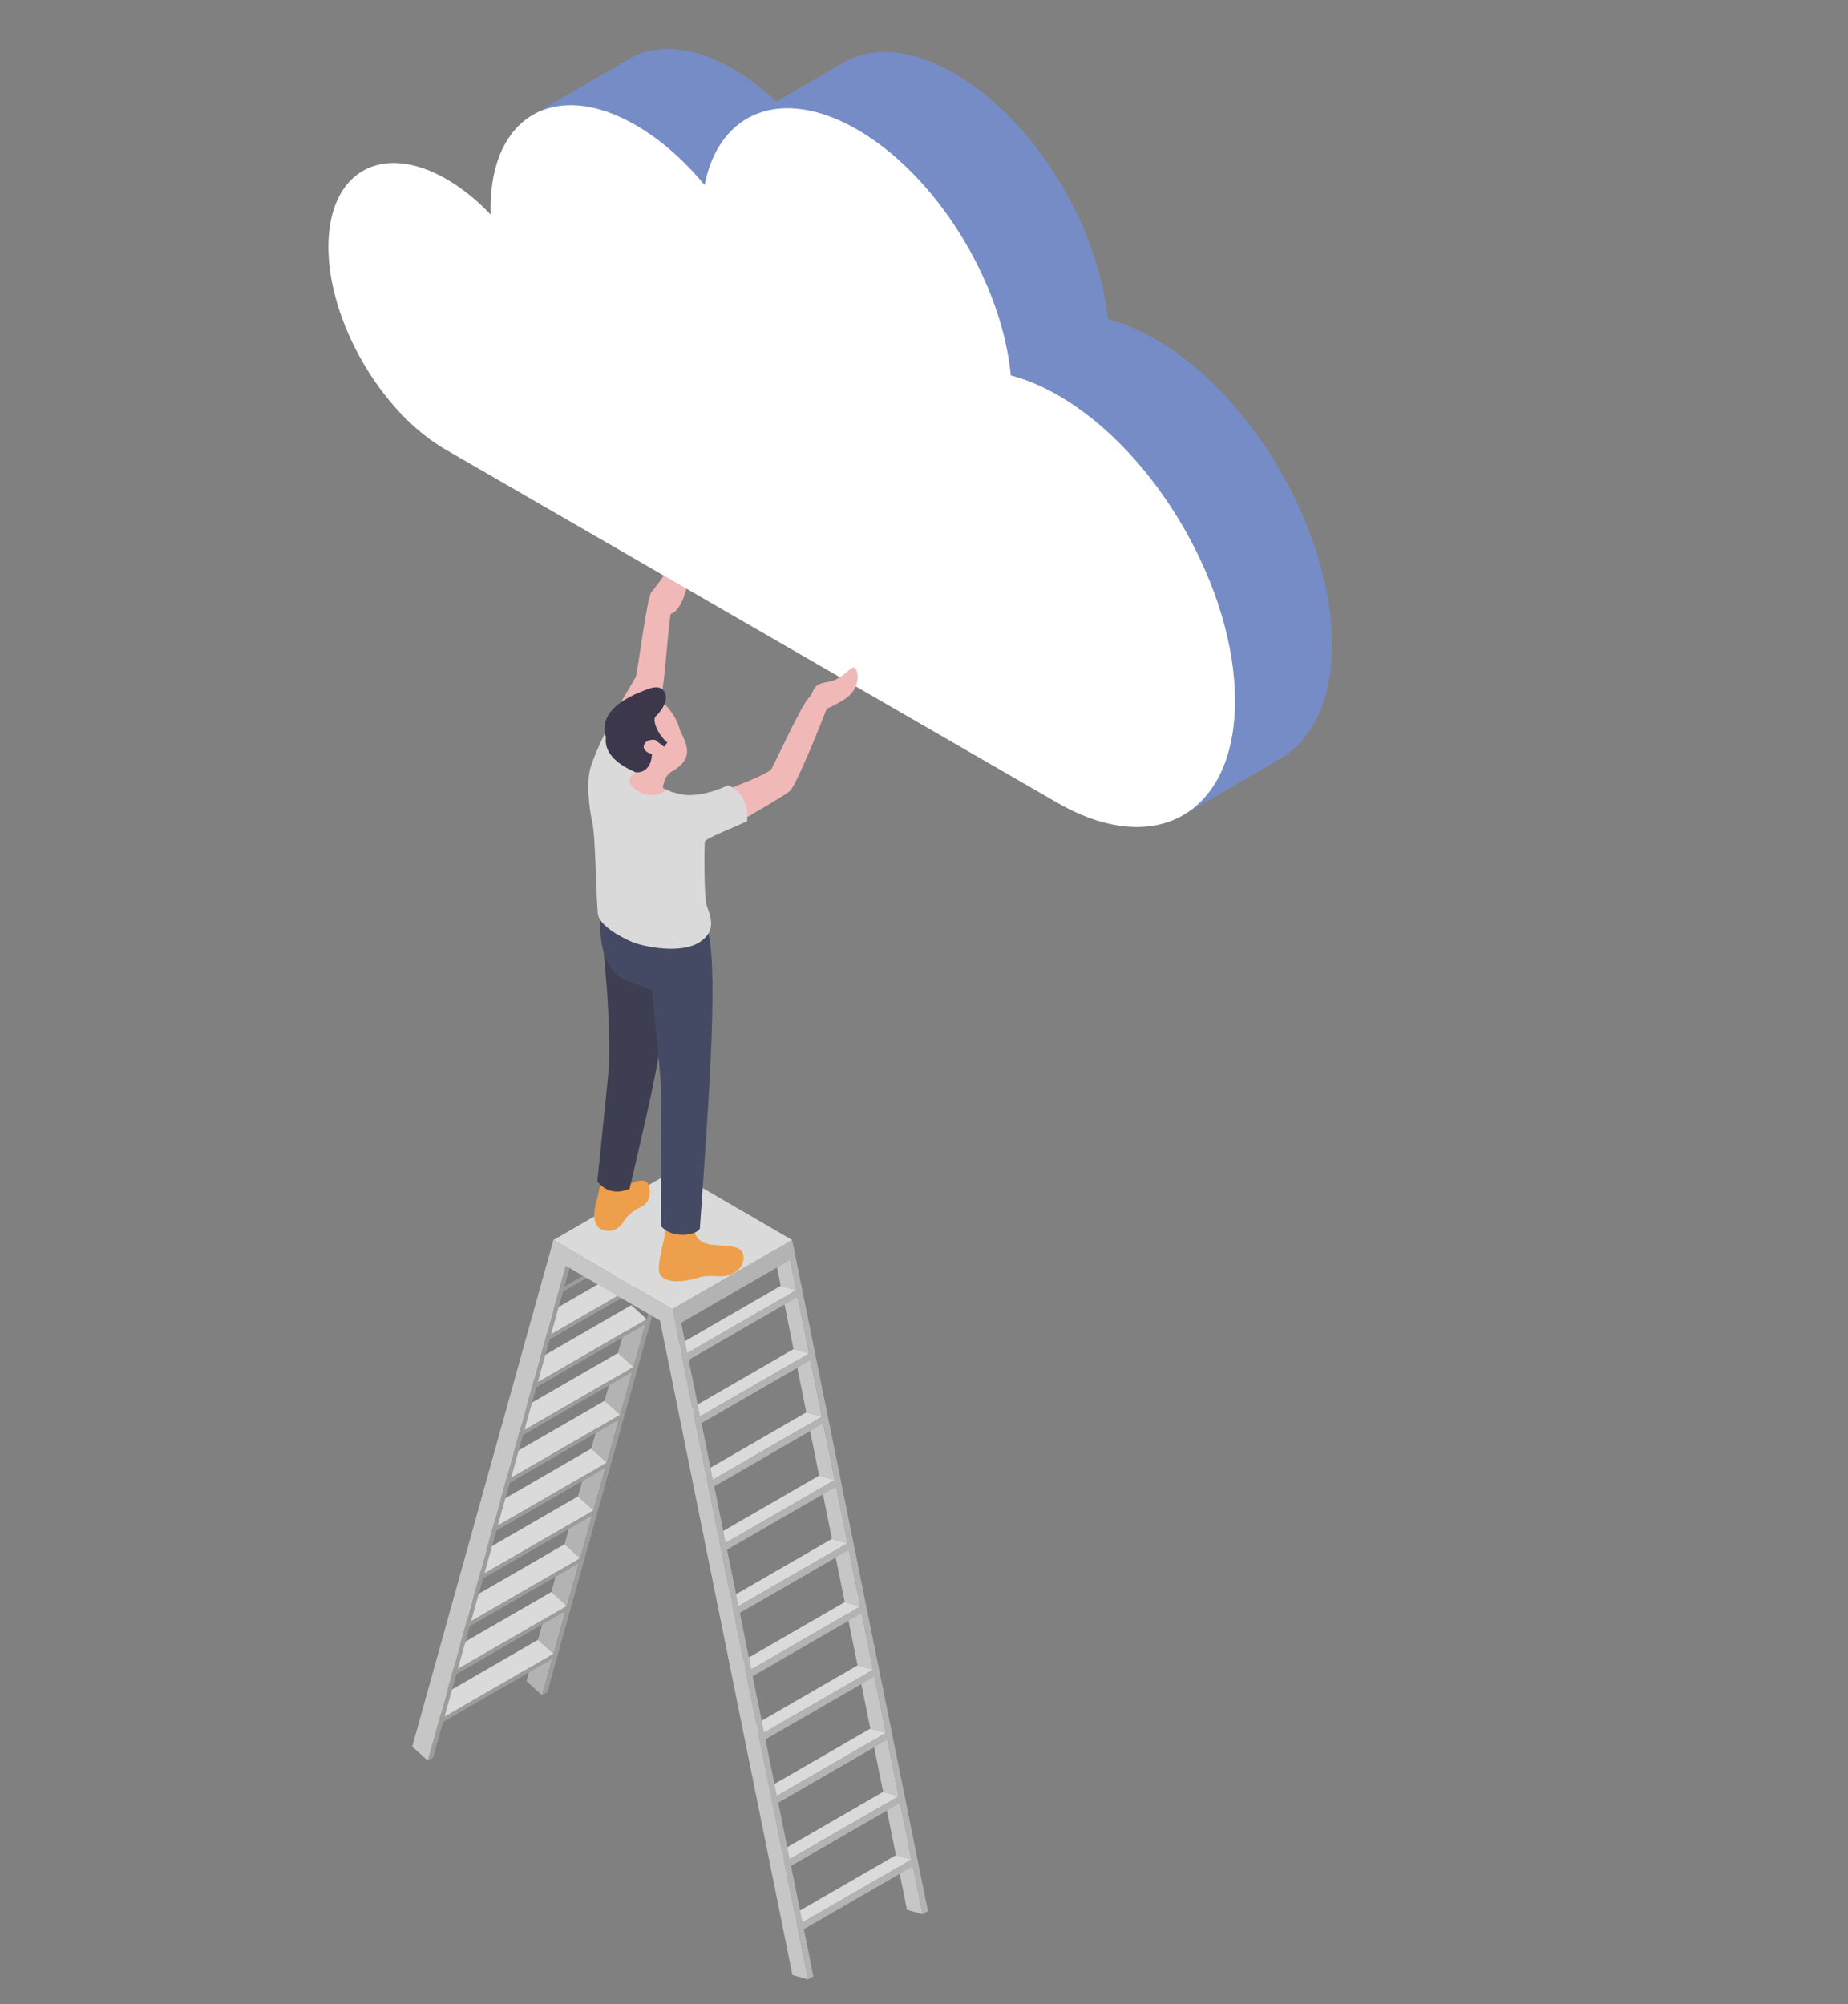 <?xml version='1.0' encoding='utf-8'?>
<!-- Generator: imaengine 6.0   -->
<svg xmlns:xlink="http://www.w3.org/1999/xlink" xmlns="http://www.w3.org/2000/svg" viewBox="0,0,461,500" style="enable-background:new 0 0 461 500;" version="1.1">
<rect x="0" y="0" width="461" height="500" fill="#808080" stroke="none"/>
<defs/>
<g id="layer0">
<g transform="matrix(0.367 0 0 0.367 -12.889 -39.397)">
<path d="M399.818,1225.44L410.378,1234.99L403.515,1259.6L392.958,1250.05L399.818,1225.44Z" fill="#B3B3B3"/>
<path d="M408.874,1192.94L419.435,1202.49L411.346,1231.51L400.785,1221.96L408.874,1192.94Z" fill="#B3B3B3"/>
<path d="M417.934,1160.44L428.495,1169.99L420.405,1199.02L409.841,1189.47L417.934,1160.44Z" fill="#B3B3B3"/>
<path d="M426.99,1127.95L437.551,1137.5L429.461,1166.52L418.904,1156.97L426.99,1127.95Z" fill="#B3B3B3"/>
<path d="M436.053,1095.45L446.61,1105.01L438.518,1134.03L427.961,1124.48L436.053,1095.45Z" fill="#B3B3B3"/>
<path d="M445.109,1062.96L455.667,1072.51L447.577,1101.53L437.017,1091.98L445.109,1062.96Z" fill="#B3B3B3"/>
<path d="M454.166,1030.47L464.729,1040.02L456.638,1069.04L446.077,1059.49L454.166,1030.47Z" fill="#B3B3B3"/>
<path d="M463.225,997.971L473.786,1007.52L465.693,1036.54L455.136,1026.99L463.225,997.971Z" fill="#B3B3B3"/>
<path d="M400.785,1221.96L411.346,1231.51L337.242,1274.3L326.681,1264.75L400.785,1221.96Z" fill="#DBDADA"/>
<path d="M335.74,1232.25L409.841,1189.47L420.405,1199.02L346.301,1241.8L335.74,1232.25Z" fill="#DBDADA"/>
<path d="M344.8,1199.76L418.904,1156.97L429.461,1166.52L355.357,1209.31L344.8,1199.76Z" fill="#DBDADA"/>
<path d="M353.856,1167.26L427.961,1124.48L438.518,1134.03L364.417,1176.81L353.856,1167.26Z" fill="#DBDADA"/>
<path d="M362.912,1134.77L437.017,1091.98L447.577,1101.54L373.476,1144.32L362.912,1134.77Z" fill="#DBDADA"/>
<path d="M371.976,1102.27L446.077,1059.49L456.638,1069.04L382.532,1111.82L371.976,1102.27Z" fill="#DBDADA"/>
<path d="M381.032,1069.77L455.136,1026.99L465.693,1036.54L391.589,1079.33L381.032,1069.77Z" fill="#DBDADA"/>
<path d="M390.088,1037.28L464.192,994.497L474.753,1004.05L400.649,1046.83L390.088,1037.28Z" fill="#DBDADA"/>
<path d="M399.147,1004.79L473.251,962.004L483.813,971.556L409.708,1014.34L399.147,1004.79Z" fill="#DBDADA"/>
<path d="M418.765,981.841L492.869,939.057L499.485,915.319L503.14,913.212L496.52,936.951L495.557,940.421L487.464,969.442L486.493,972.917L478.404,1001.94L477.437,1005.41L469.345,1034.44L468.381,1037.91L460.288,1066.93L459.321,1070.4L451.228,1099.43L450.262,1102.9L442.172,1131.92L441.205,1135.39L433.113,1164.42L432.146,1167.89L424.057,1196.91L423.087,1200.38L414.998,1229.41L414.031,1232.88L407.167,1257.5L403.516,1259.6L410.379,1234.99L336.275,1277.77L329.537,1301.94L325.885,1304.05L421.855,959.768L425.51,957.66L418.765,981.841L418.765,981.841ZM346.301,1241.8L420.402,1199.02L428.495,1170L354.391,1212.78L346.301,1241.8L346.301,1241.8ZM364.417,1176.81L438.518,1134.03L446.611,1105.01L372.507,1147.79L364.417,1176.81L364.417,1176.81ZM355.357,1209.31L429.461,1166.53L437.554,1137.5L363.449,1180.29L355.357,1209.31L355.357,1209.31ZM373.476,1144.32L447.577,1101.54L455.666,1072.51L381.565,1115.29L373.476,1144.32L373.476,1144.32ZM400.649,1046.83L474.75,1004.05L482.843,975.026L408.739,1017.81L400.649,1046.83L400.649,1046.83ZM391.589,1079.33L465.693,1036.54L473.786,1007.52L399.682,1050.31L391.589,1079.33L391.589,1079.33ZM337.242,1274.3L411.346,1231.51L419.435,1202.49L345.331,1245.28L337.242,1274.3L337.242,1274.3ZM409.708,1014.34L483.812,971.552L491.902,942.531L417.8,985.315L409.708,1014.34L409.708,1014.34ZM382.532,1111.82L456.637,1069.04L464.729,1040.02L390.625,1082.8L382.532,1111.82L382.532,1111.82Z" fill="#9C9C9B"/>
<path d="M662.22,1408.44L651.636,1405.48L645.037,1372.91L655.628,1375.86L662.22,1408.44Z" fill="#C7C6C6"/>
<path d="M654.7,1371.27L644.109,1368.31L636.335,1329.91L646.929,1332.87L654.7,1371.27Z" fill="#C7C6C6"/>
<path d="M646,1328.27L635.408,1325.32L627.637,1286.92L638.229,1289.87L646,1328.27Z" fill="#C7C6C6"/>
<path d="M637.301,1285.28L626.708,1282.33L618.937,1243.93L629.53,1246.88L637.301,1285.28Z" fill="#C7C6C6"/>
<path d="M628.601,1242.28L618.007,1239.33L610.237,1200.93L620.828,1203.89L628.601,1242.28Z" fill="#C7C6C6"/>
<path d="M619.9,1199.29L609.309,1196.34L601.536,1157.93L612.128,1160.89L619.9,1199.29Z" fill="#C7C6C6"/>
<path d="M611.2,1156.29L600.607,1153.34L592.836,1114.94L603.429,1117.89L611.2,1156.29Z" fill="#C7C6C6"/>
<path d="M602.498,1113.3L591.904,1110.35L584.136,1071.94L594.725,1074.9L602.498,1113.3Z" fill="#C7C6C6"/>
<path d="M593.796,1070.31L583.204,1067.35L575.436,1028.95L586.025,1031.9L593.796,1070.31Z" fill="#C7C6C6"/>
<path d="M585.096,1027.31L574.504,1024.36L566.732,985.956L577.325,988.91L585.096,1027.31Z" fill="#C7C6C6"/>
<path d="M570.039,952.907L576.396,984.316L565.804,981.365L559.447,949.955L570.039,952.907Z" fill="#C7C6C6"/>
<path d="M654.7,1371.27L580.596,1414.05L570.003,1411.1L644.109,1368.31L654.7,1371.27Z" fill="#DBDADA"/>
<path d="M646,1328.27L571.896,1371.06L561.304,1368.1L635.408,1325.32L646,1328.27Z" fill="#DBDADA"/>
<path d="M637.301,1285.28L563.196,1328.06L552.603,1325.11L626.708,1282.33L637.301,1285.28Z" fill="#DBDADA"/>
<path d="M628.601,1242.28L554.496,1285.07L543.904,1282.12L618.007,1239.33L628.601,1242.28Z" fill="#DBDADA"/>
<path d="M619.9,1199.29L545.796,1242.07L535.203,1239.12L609.309,1196.34L619.9,1199.29Z" fill="#DBDADA"/>
<path d="M611.2,1156.29L537.096,1199.08L526.503,1196.12L600.607,1153.34L611.2,1156.29Z" fill="#DBDADA"/>
<path d="M602.498,1113.3L528.396,1156.08L517.803,1153.13L591.904,1110.35L602.498,1113.3Z" fill="#DBDADA"/>
<path d="M593.796,1070.31L519.696,1113.09L509.104,1110.14L583.204,1067.35L593.796,1070.31Z" fill="#DBDADA"/>
<path d="M585.096,1027.31L510.992,1070.09L500.403,1067.14L574.504,1024.36L585.096,1027.31Z" fill="#DBDADA"/>
<path d="M491.699,1024.15L565.804,981.361L576.392,984.316L502.288,1027.1L491.699,1024.15Z" fill="#DBDADA"/>
<path d="M411.293,950.217L492.164,997.211L573.572,950.214L492.701,903.218L411.293,950.217Z" fill="#DBDADA"/>
<path d="M502.288,1027.1L576.392,984.317L570.038,952.905L573.69,950.801L580.047,982.208L580.976,986.802L588.747,1025.2L589.679,1029.8L597.45,1068.2L598.379,1072.79L606.152,1111.19L607.08,1115.78L614.851,1154.19L615.781,1158.78L623.552,1197.18L624.482,1201.78L632.253,1240.18L633.182,1244.77L640.954,1283.17L641.883,1287.77L649.654,1326.16L650.582,1330.76L658.353,1369.16L659.283,1373.75L665.875,1406.32L662.223,1408.43L655.631,1375.86L581.527,1418.65L587.999,1450.63L584.348,1452.74L492.166,997.21L495.818,995.103L502.288,1027.1L502.288,1027.1ZM571.896,1371.06L646,1328.27L638.229,1289.87L564.125,1332.66L571.896,1371.06L571.896,1371.06ZM554.496,1285.07L628.601,1242.28L620.828,1203.89L546.725,1246.67L554.496,1285.07L554.496,1285.07ZM563.196,1328.06L637.301,1285.28L629.53,1246.88L555.425,1289.66L563.196,1328.06L563.196,1328.06ZM545.796,1242.07L619.9,1199.29L612.129,1160.89L538.025,1203.68L545.796,1242.07L545.796,1242.07ZM519.696,1113.09L593.797,1070.31L586.026,1031.9L511.925,1074.69L519.696,1113.09L519.696,1113.09ZM528.396,1156.08L602.498,1113.3L594.726,1074.9L520.622,1117.68L528.396,1156.08L528.396,1156.08ZM580.592,1414.05L654.699,1371.27L646.928,1332.87L572.823,1375.65L580.592,1414.05L580.592,1414.05ZM510.992,1070.09L585.096,1027.31L577.325,988.911L503.221,1031.7L510.992,1070.09L510.992,1070.09ZM537.096,1199.08L611.2,1156.29L603.429,1117.9L529.325,1160.68L537.096,1199.08L537.096,1199.08Z" fill="#B3B3B3"/>
<path d="M492.164,997.211L492.199,1009.89L573.607,962.884L573.572,950.214L492.164,997.211Z" fill="#B3B3B3"/>
<path d="M421.854,959.769L411.293,950.217L315.32,1294.5L325.884,1304.05L421.854,959.769Z" fill="#C7C6C6"/>
<path d="M492.164,997.211L481.575,994.259L573.753,1449.79L584.346,1452.74L492.164,997.211Z" fill="#C7C6C6"/>
<path d="M411.293,950.217L411.329,962.89L492.199,1009.89L492.164,997.211L411.293,950.217Z" fill="#C7C6C6"/>
<path d="M457.119,584.782L467.348,567.385C469.512,557.264 474.983,512.948 477.992,509.666C481.001,506.383 489.537,494.619 492.547,488.054C495.557,481.489 503.977,489.695 503.432,497.902C502.88,506.11 498.258,522.686 491.035,524.601C488.47,539.374 486.745,580.792 482.642,587.355C478.541,593.919 457.119,584.782 457.119,584.782L457.119,584.782Z" fill="#F1B8B8"/>
<path d="M504.348,222.216C503.496,221.317 502.63,220.436 501.764,219.557C500.909,218.693 500.047,217.843 499.184,217C497.197,215.064 495.186,213.181 493.144,211.36C492.784,211.036 492.433,210.695 492.068,210.377C489.684,208.284 487.261,206.287 484.806,204.359C484.147,203.839 483.476,203.347 482.81,202.839C480.918,201.4 479.008,200.011 477.081,198.676C476.348,198.169 475.618,197.658 474.881,197.166C472.333,195.467 469.763,193.831 467.166,192.329C465.071,191.121 462.998,190.025 460.938,188.984C460.344,188.684 459.751,188.401 459.158,188.112C457.586,187.353 456.03,186.639 454.479,185.974C453.927,185.741 453.375,185.491 452.831,185.266C451.376,184.671 449.93,184.128 448.495,183.615C448.136,183.487 447.769,183.337 447.41,183.215C445.626,182.604 443.859,182.062 442.115,181.582C441.085,181.299 440.069,181.058 439.053,180.82C438.574,180.708 438.093,180.574 437.615,180.471C436.12,180.15 434.644,179.872 433.177,179.647C430.944,179.303 428.764,179.109 426.611,178.99C426.174,178.964 425.738,178.933 425.305,178.917C423.374,178.848 421.475,178.855 419.611,178.963C419.29,178.983 418.975,179.025 418.651,179.046C417.146,179.161 415.666,179.338 414.213,179.567C413.752,179.64 413.298,179.711 412.848,179.793C411.176,180.102 409.535,180.462 407.935,180.924C407.865,180.946 407.796,180.975 407.726,180.993C406.21,181.44 404.737,181.974 403.295,182.557C402.873,182.728 402.454,182.91 402.035,183.093C400.799,183.632 399.597,184.221 398.418,184.861C398.027,185.072 397.622,185.259 397.238,185.483L463.149,147.179C463.327,147.078 463.505,146.975 463.686,146.871C463.893,146.755 464.119,146.67 464.329,146.557C465.506,145.919 466.71,145.33 467.943,144.793C468.173,144.69 468.389,144.557 468.62,144.461C468.808,144.381 469.018,144.33 469.206,144.253C470.648,143.67 472.122,143.138 473.636,142.69C473.696,142.673 473.751,142.645 473.815,142.628C473.821,142.625 473.835,142.624 473.849,142.62C475.441,142.158 477.089,141.796 478.755,141.489C478.953,141.451 479.131,141.389 479.331,141.356C479.582,141.311 479.862,141.306 480.12,141.263C481.576,141.033 483.057,140.857 484.561,140.744C484.802,140.727 485.025,140.676 485.269,140.661C485.349,140.658 485.44,140.664 485.523,140.659C487.38,140.551 489.283,140.542 491.214,140.612C491.402,140.619 491.584,140.598 491.772,140.609C492.013,140.62 492.272,140.668 492.519,140.685C494.673,140.805 496.855,140.998 499.086,141.342L499.096,141.343C500.556,141.567 502.032,141.844 503.523,142.166C503.997,142.269 504.485,142.405 504.961,142.515C505.89,142.733 506.809,142.936 507.744,143.191C507.835,143.216 507.929,143.252 508.02,143.276C509.766,143.757 511.532,144.297 513.32,144.908C513.676,145.033 514.042,145.184 514.405,145.312C515.84,145.824 517.285,146.366 518.738,146.964C518.933,147.042 519.121,147.102 519.314,147.18C519.667,147.328 520.029,147.518 520.385,147.67C521.936,148.335 523.496,149.048 525.067,149.808C525.661,150.096 526.252,150.379 526.848,150.68C528.911,151.722 530.981,152.814 533.073,154.026C535.677,155.527 538.239,157.165 540.788,158.861C541.528,159.352 542.254,159.865 542.988,160.373C544.918,161.708 546.828,163.096 548.72,164.537C549.383,165.045 550.053,165.536 550.717,166.056C553.168,167.981 555.592,169.976 557.973,172.07C558.342,172.394 558.698,172.738 559.068,173.066C560.294,174.165 561.519,175.274 562.731,176.413L608.651,149.729C608.839,149.622 609.027,149.511 609.215,149.406C609.432,149.282 609.662,149.197 609.886,149.078C611.157,148.381 612.463,147.748 613.796,147.164C614.04,147.054 614.272,146.913 614.521,146.81C614.725,146.724 614.941,146.672 615.145,146.59C616.702,145.962 618.286,145.388 619.919,144.905C619.976,144.886 620.03,144.862 620.095,144.842C620.109,144.84 620.115,144.839 620.115,144.839C621.842,144.338 623.607,143.952 625.402,143.62C625.611,143.582 625.806,143.514 626.008,143.481C626.287,143.432 626.574,143.424 626.854,143.381C628.411,143.132 629.996,142.946 631.609,142.824C631.861,142.803 632.111,142.751 632.37,142.733C632.461,142.73 632.559,142.737 632.649,142.732C634.638,142.615 636.676,142.607 638.745,142.679C638.94,142.688 639.129,142.666 639.331,142.674C639.59,142.688 639.87,142.74 640.135,142.756C642.404,142.882 644.701,143.087 647.055,143.443C647.076,143.446 647.105,143.446 647.131,143.449C647.138,143.451 647.146,143.453 647.152,143.455C647.418,143.495 647.682,143.558 647.94,143.6C649.266,143.816 650.602,144.054 651.949,144.344C652.521,144.468 653.107,144.626 653.681,144.762C654.621,144.986 655.559,145.19 656.509,145.448C656.605,145.474 656.703,145.513 656.801,145.539C658.658,146.048 660.53,146.62 662.423,147.267C662.729,147.374 663.049,147.506 663.358,147.617C664.95,148.175 666.541,148.773 668.154,149.429C668.322,149.498 668.491,149.551 668.664,149.622C669.021,149.77 669.392,149.961 669.747,150.115C671.492,150.857 673.245,151.656 675.018,152.511C675.647,152.815 676.268,153.112 676.896,153.429C679.146,154.562 681.401,155.756 683.683,157.073C686.922,158.945 690.128,160.981 693.289,163.137C694.345,163.856 695.371,164.66 696.419,165.408C698.507,166.906 700.602,168.409 702.655,170.022C703.877,170.984 705.063,172.016 706.27,173.018C708.108,174.538 709.944,176.06 711.738,177.67C712.995,178.791 714.217,179.967 715.453,181.128C716.599,182.209 717.77,183.23 718.902,184.345C719.588,185.02 720.251,185.735 720.926,186.422C721.576,187.08 722.225,187.742 722.875,188.412C725.451,191.096 727.999,193.832 730.479,196.675C730.499,196.699 730.52,196.728 730.542,196.755C733.405,200.047 736.19,203.441 738.899,206.926C738.908,206.942 738.92,206.955 738.935,206.974C741.351,210.084 743.696,213.267 745.979,216.512C746.092,216.68 746.204,216.859 746.321,217.029C746.901,217.853 747.44,218.706 748.005,219.538C749.382,221.563 750.776,223.576 752.096,225.646C752.446,226.189 752.766,226.751 753.109,227.298C753.802,228.401 754.471,229.519 755.148,230.634C755.952,231.951 756.783,233.245 757.557,234.578C758.207,235.688 758.8,236.824 759.435,237.943C760.064,239.066 760.694,240.184 761.314,241.316C761.706,242.041 762.131,242.75 762.514,243.475C763.667,245.642 764.75,247.834 765.838,250.027C766.153,250.669 766.493,251.299 766.809,251.945C766.894,252.112 766.984,252.278 767.068,252.447C768.521,255.476 769.924,258.526 771.251,261.595C771.411,261.959 771.544,262.331 771.704,262.698C772.137,263.718 772.535,264.741 772.954,265.768C773.681,267.525 774.44,269.282 775.119,271.052C775.461,271.936 775.748,272.829 776.075,273.716C776.578,275.074 777.059,276.432 777.541,277.794C777.911,278.864 778.33,279.931 778.686,281.004C779.126,282.316 779.476,283.626 779.889,284.939C780.376,286.489 780.858,288.035 781.314,289.585C781.515,290.304 781.767,291.023 781.968,291.743C782.36,293.152 782.647,294.557 783.002,295.965C783.504,297.936 784.014,299.902 784.454,301.867C784.594,302.495 784.789,303.127 784.923,303.757C785.503,306.47 786.006,309.175 786.459,311.875C786.528,312.297 786.577,312.716 786.647,313.139C786.953,315.033 787.253,316.929 787.499,318.812C787.729,320.633 787.932,322.449 788.106,324.256C788.511,324.36 788.916,324.465 789.321,324.577C790.982,325.026 792.678,325.578 794.369,326.122C794.955,326.31 795.529,326.457 796.115,326.656C798.537,327.48 800.982,328.393 803.447,329.414C803.53,329.447 803.614,329.491 803.691,329.526C805.505,330.28 807.355,331.162 809.194,332.026C810.129,332.464 811.05,332.841 811.993,333.309C814.785,334.695 817.607,336.204 820.448,337.846C823.653,339.694 826.815,341.705 829.952,343.799C830.482,344.155 831.014,344.499 831.544,344.858C834.532,346.899 837.492,349.053 840.419,351.303C840.984,351.74 841.542,352.182 842.107,352.625C845.075,354.96 848.014,357.372 850.899,359.905C851.151,360.127 851.402,360.363 851.653,360.587C854.445,363.058 857.189,365.627 859.9,368.269C860.165,368.531 860.444,368.767 860.709,369.029C860.878,369.193 861.038,369.369 861.205,369.533C863.278,371.593 865.339,373.691 867.363,375.846C867.462,375.954 867.559,376.068 867.664,376.177C869.577,378.227 871.469,380.323 873.335,382.45C873.508,382.655 873.696,382.846 873.871,383.051C874.1,383.309 874.31,383.593 874.534,383.854C877.558,387.358 880.518,390.949 883.388,394.642C883.472,394.747 883.564,394.845 883.647,394.952C883.864,395.236 884.066,395.539 884.29,395.822C886.573,398.797 888.808,401.825 890.986,404.906C891.203,405.213 891.44,405.508 891.656,405.819C891.761,405.962 891.85,406.112 891.956,406.257C894.038,409.241 896.061,412.275 898.045,415.346C898.233,415.641 898.443,415.926 898.632,416.222C898.912,416.667 899.177,417.126 899.455,417.572C901.048,420.095 902.604,422.642 904.119,425.216C904.357,425.617 904.616,426.005 904.852,426.409C904.937,426.56 905.02,426.718 905.103,426.868C906.822,429.822 908.484,432.807 910.097,435.817C910.23,436.064 910.369,436.301 910.501,436.55C910.766,437.047 911.004,437.557 911.269,438.058C912.519,440.451 913.741,442.858 914.928,445.279C915.172,445.783 915.445,446.279 915.689,446.787C915.835,447.093 915.968,447.401 916.108,447.704C917.575,450.767 918.992,453.85 920.339,456.948C920.381,457.048 920.429,457.142 920.472,457.238C920.619,457.571 920.743,457.912 920.885,458.245C922.085,461.043 923.23,463.853 924.334,466.675C924.507,467.133 924.717,467.586 924.892,468.042C925.038,468.425 925.158,468.812 925.303,469.196C926.567,472.53 927.783,475.869 928.9,479.221C928.921,479.284 928.949,479.349 928.97,479.41C929.033,479.608 929.088,479.807 929.152,480.005C930.297,483.463 931.343,486.926 932.321,490.39C932.448,490.823 932.601,491.256 932.719,491.685C932.782,491.924 932.823,492.16 932.895,492.396C933.997,496.418 934.974,500.437 935.847,504.448C935.924,504.8 936.029,505.156 936.106,505.511C936.217,506.031 936.3,506.549 936.406,507.071C936.735,508.654 937.028,510.231 937.314,511.809C937.515,512.896 937.719,513.986 937.901,515.07C938.166,516.694 938.404,518.307 938.627,519.924C938.738,520.691 938.879,521.459 938.976,522.22C939.004,522.422 939.012,522.621 939.032,522.822C939.473,526.289 939.808,529.733 940.052,533.158C940.102,533.887 940.137,534.612 940.186,535.336C940.388,538.854 940.529,542.354 940.513,545.808C940.409,583.78 927.001,610.506 905.376,623.07L839.472,661.374C861.096,648.808 874.502,622.082 874.607,584.11C874.622,580.655 874.482,577.154 874.278,573.64C874.229,572.912 874.195,572.187 874.139,571.459C873.895,568.036 873.566,564.59 873.127,561.123C873.008,560.159 872.853,559.189 872.721,558.22C872.492,556.609 872.26,554.996 871.989,553.38C871.807,552.285 871.61,551.189 871.409,550.091C871.123,548.524 870.823,546.954 870.502,545.379C870.321,544.503 870.132,543.625 869.936,542.746C869.071,538.738 868.086,534.723 866.984,530.703C866.802,530.031 866.606,529.358 866.417,528.688C865.433,525.217 864.387,521.749 863.241,518.286C863.156,518.033 863.079,517.782 862.996,517.531C861.878,514.179 860.663,510.834 859.4,507.499C859.079,506.657 858.756,505.818 858.429,504.98C857.325,502.151 856.173,499.334 854.974,496.527C854.792,496.106 854.624,495.68 854.435,495.259C853.088,492.154 851.664,489.068 850.196,485.997C849.813,485.195 849.422,484.396 849.031,483.597C847.837,481.165 846.615,478.745 845.352,476.342C844.967,475.604 844.583,474.862 844.192,474.125C842.579,471.116 840.925,468.131 839.201,465.177C838.878,464.614 838.536,464.06 838.208,463.5C836.693,460.934 835.137,458.394 833.551,455.876C833.075,455.131 832.61,454.387 832.135,453.647C830.157,450.576 828.133,447.541 826.045,444.557C825.732,444.104 825.403,443.66 825.082,443.21C822.904,440.13 820.677,437.102 818.386,434.13C818.085,433.735 817.785,433.331 817.485,432.936C814.609,429.243 811.648,425.654 808.626,422.15C808.221,421.686 807.829,421.213 807.425,420.751C805.574,418.635 803.696,416.554 801.79,414.517C801.679,414.393 801.566,414.266 801.454,414.143C799.43,411.991 797.376,409.896 795.302,407.838C794.869,407.406 794.423,406.989 793.983,406.561C791.281,403.925 788.544,401.363 785.757,398.896C785.508,398.667 785.249,398.429 784.99,398.202C782.105,395.673 779.174,393.263 776.207,390.931C775.64,390.487 775.075,390.038 774.51,389.602C771.584,387.354 768.63,385.2 765.642,383.159C765.111,382.799 764.58,382.454 764.05,382.101C760.907,380.008 757.751,377.994 754.546,376.145C751.705,374.504 748.884,372.998 746.091,371.61C745.149,371.141 744.227,370.767 743.292,370.327C741.453,369.465 739.604,368.583 737.789,367.827C735.239,366.766 732.713,365.808 730.213,364.96C729.625,364.758 729.047,364.612 728.467,364.425C726.365,363.746 724.265,363.088 722.203,362.557C721.854,358.879 721.346,355.165 720.745,351.442C720.674,351.018 720.627,350.598 720.55,350.178C719.998,346.852 719.301,343.511 718.552,340.167C718.113,338.207 717.603,336.243 717.101,334.277C716.562,332.144 716.018,330.012 715.403,327.88C714.957,326.336 714.475,324.797 713.993,323.253C713.246,320.862 712.466,318.471 711.634,316.086C711.158,314.733 710.677,313.38 710.174,312.026C709.183,309.359 708.144,306.703 707.046,304.051C706.626,303.036 706.236,302.017 705.803,301.005C704.254,297.394 702.634,293.804 700.909,290.25C700.595,289.599 700.246,288.96 699.923,288.311C698.48,285.39 696.971,282.489 695.413,279.62C694.792,278.487 694.163,277.365 693.528,276.243C692.145,273.783 690.714,271.35 689.249,268.939C688.57,267.824 687.9,266.704 687.209,265.6C685.554,262.975 683.844,260.397 682.105,257.84C681.541,257.008 680.995,256.152 680.423,255.328C678.021,251.889 675.549,248.513 672.992,245.224C670.29,241.742 667.497,238.347 664.641,235.055C662.142,232.185 659.573,229.419 656.968,226.711C656.324,226.044 655.676,225.383 655.026,224.727C653.232,222.906 651.388,221.164 649.547,219.429C648.317,218.268 647.088,217.096 645.839,215.974C644.037,214.365 642.208,212.842 640.37,211.321C639.163,210.321 637.975,209.287 636.755,208.325C634.702,206.712 632.608,205.211 630.52,203.713C629.471,202.963 628.447,202.159 627.392,201.44C624.22,199.284 621.022,197.247 617.783,195.376C615.5,194.059 613.238,192.867 610.996,191.735C610.361,191.417 609.74,191.118 609.118,190.814C607.345,189.96 605.592,189.16 603.843,188.418C603.313,188.193 602.779,187.948 602.248,187.732C600.641,187.077 599.049,186.482 597.465,185.923C597.151,185.812 596.829,185.677 596.516,185.571C594.623,184.925 592.752,184.354 590.898,183.842C589.846,183.554 588.813,183.311 587.773,183.065C587.2,182.928 586.617,182.768 586.048,182.646C584.696,182.356 583.362,182.118 582.036,181.9C581.774,181.858 581.509,181.796 581.251,181.757C581.215,181.754 581.18,181.75 581.146,181.745C578.796,181.389 576.499,181.185 574.232,181.057C573.765,181.032 573.297,180.999 572.836,180.984C571.013,180.918 569.226,180.945 567.457,181.027C567.537,181.105 567.607,181.185 567.684,181.261C568.55,182.136 569.409,183.012 570.26,183.906C571.223,184.919 572.174,185.948 573.123,186.987C573.961,187.905 574.799,188.821 575.623,189.757C575.965,190.146 576.321,190.516 576.66,190.908C577.773,192.191 578.876,193.489 579.97,194.808L514.063,233.108C512.635,231.391 511.176,229.714 509.709,228.053C508.885,227.118 508.054,226.202 507.216,225.289C506.261,224.256 505.312,223.227 504.348,222.216L504.348,222.216Z" fill="#758CC6"/>
<path d="M617.777,195.377C566.604,165.835 523.826,183.089 514.058,233.111C500.138,216.316 484.183,202.155 467.167,192.331C412.893,160.995 368.747,186.153 368.568,248.517C368.564,250.06 368.621,251.638 368.673,253.217C359.373,243.485 349.262,235.24 338.604,229.086C294.423,203.579 258.477,224.059 258.336,274.829C258.19,325.633 293.898,387.48 338.083,412.987L753.76,652.977C820.303,691.396 874.387,660.537 874.605,584.109C874.822,507.647 821.084,414.566 754.542,376.148C743.35,369.684 732.506,365.212 722.199,362.558C716.131,298.822 671.78,226.558 617.777,195.377L617.777,195.377Z" fill="#FFFFFF"/>
<path d="M532.927,642.592C532.927,642.592 557.596,633.313 559.512,630.03C561.429,626.746 580.03,586.534 584.68,581.883C589.33,577.235 586.321,572.582 597.534,570.942C608.756,569.299 614.222,558.358 616.549,561.642C618.874,564.923 620.11,576.003 608.343,583.252C600.136,588.038 597.127,588.997 597.127,588.997C597.127,588.997 576.609,641.52 571.823,645.212C567.036,648.906 543.066,662.717 543.066,662.717L532.927,642.592L532.927,642.592Z" fill="#F1B8B8"/>
<path d="M463.892,911.839C463.892,911.839 474.268,906.632 476.111,912.684C477.957,918.737 476.418,924.994 471.496,927.353C466.573,929.712 461.546,933.408 460.006,936.176C458.466,938.947 453.439,947.228 443.489,942.829C437.435,939.873 439.075,929.098 439.901,926.432C440.717,923.764 442.7,915.584 442.938,912.391C456.724,912.787 463.892,911.839 463.892,911.839L463.892,911.839Z" fill="#EE9F4B"/>
<path d="M443,732.48C443,732.48 450.363,788.147 449.13,831.641C445.436,869.396 441.128,910.221 441.128,910.221C441.128,910.221 448.313,921.709 463.081,915.354C471.496,878.625 485.649,821.796 485.649,799.91L485.649,778.026L443,732.48L443,732.48Z" fill="#3D3E51"/>
<path d="M507.504,945.124C507.504,945.124 508.22,952.557 520.118,953.512C532.019,954.468 540.226,953.921 540.503,961.992C540.775,970.065 532.567,974.167 527.369,974.714C522.175,975.264 516.427,973.618 509.864,975.807C503.298,977.996 487.566,981.143 483.464,973.074C481.276,968.012 486.41,951.775 487.604,943.549L507.504,945.124L507.504,945.124Z" fill="#EE9F4B"/>
<path d="M443,732.48C443,732.48 441.062,765.716 459.664,773.1L478.265,780.488C478.265,780.488 484.008,835.471 484.284,845.048C484.555,854.621 484.284,940.519 484.284,940.519C491.396,949.548 508.355,947.358 510.82,942.434C516.015,867.755 523.487,772.4 516.745,741.702L443,732.48L443,732.48Z" fill="#454A64"/>
<path d="M477.857,639.024C486.062,643.846 495.91,648.086 504.663,647.811C513.418,647.537 522.586,644.664 529.967,641.11C536.534,643.709 544.057,650.82 542.961,665.592C536.258,668.739 514.65,677.356 514.235,679.271C513.83,681.188 513.555,717.158 515.471,722.905C517.385,728.649 523.235,739.864 510.464,747.933C497.686,756.004 473.206,750.942 465.547,747.933C457.887,744.925 442.839,736.718 441.611,729.06C440.379,721.4 439.97,676.262 437.777,666.687C435.591,657.113 433.4,638.647 436.684,628.527C439.97,618.404 446.306,605.813 446.306,605.813L477.857,639.024L477.857,639.024Z" fill="#DBDADA"/>
<path d="M467.188,632.321C467.439,632.185 467.669,632.06 467.903,631.935L460.107,602.162L486.76,585.925C486.76,585.925 494.577,592.926 497.244,603.444C500.731,611.598 508.629,622.371 491.501,631.91C486.369,634.782 485.653,642.99 485.653,642.99L487.549,643.957C487.884,645.76 481.618,649.044 474.025,647.264C466.434,645.486 457.67,637.833 467.188,632.321L467.188,632.321Z" fill="#F1B8B8"/>
<path d="M486.575,614.984L480.419,610.267C480.419,610.267 474.058,609.24 472.725,614.164C472.215,617.344 475.392,619.292 478.266,619.704C478.059,628.117 473.445,632.834 467.188,632.321C463.187,630.371 445.025,623.192 446.978,608.215C445.13,603.087 443.242,590.262 466.706,579.287C474.366,576.209 480.217,572.823 484.832,575.492C491.501,580.825 485.245,590.263 480.727,594.366C478.165,596.827 482.578,607.189 488.729,612.01L486.575,614.984L486.575,614.984Z" fill="#3D374B"/>
</g>
</g>
</svg>

